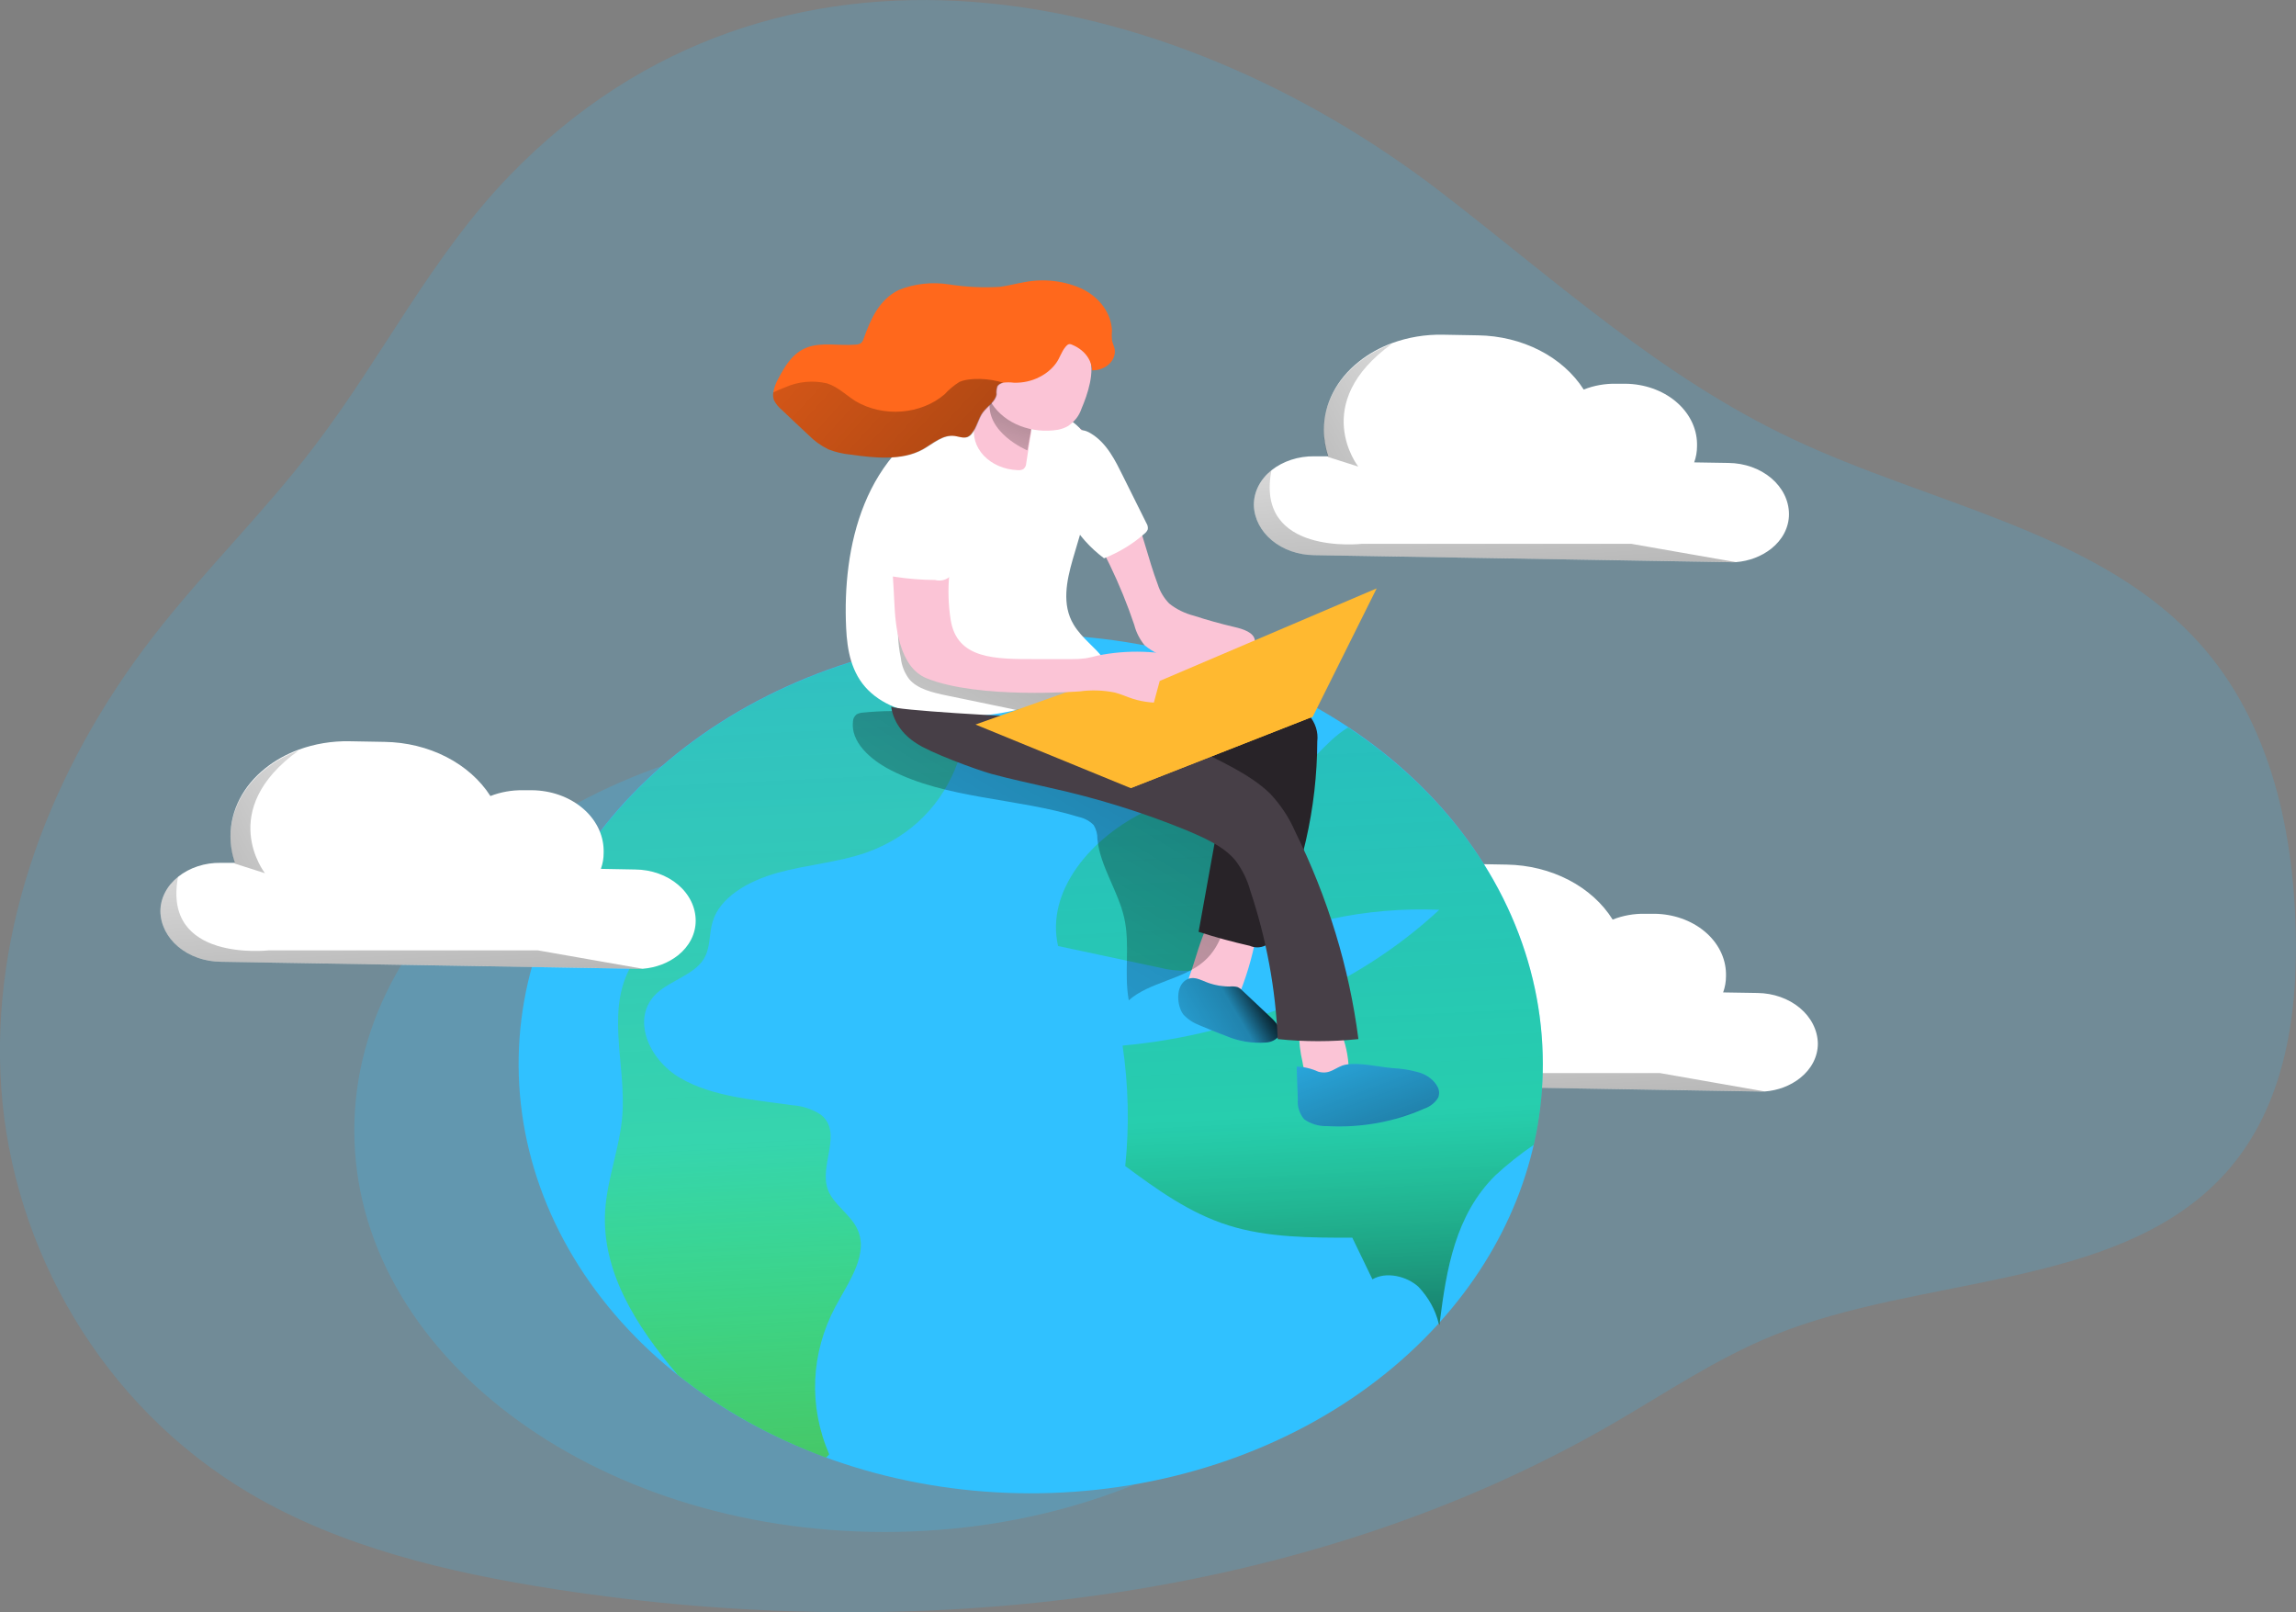 <svg width="443" height="311" viewBox="0 0 443 311" fill="none" xmlns="http://www.w3.org/2000/svg">
<rect x="0" y="0" width="443" height="311" fill="#808080" stroke="none"/>
<g clip-path="url(#clip0_108_311)">
<path opacity="0.18" d="M98.389 33.797C83.239 49.44 73.804 68.889 60.746 85.976C51.086 98.745 39.301 110.177 29.48 122.891C9.902 148.211 -1.916 179.079 0.241 209.92C2.399 240.761 19.562 271.21 48.172 288.095C65.738 298.475 86.523 303.401 107.196 306.6C176.797 317.397 251.712 309.083 311.187 274.652C321.394 268.74 331.167 262.073 342.244 257.592C370.693 246.065 407.595 248.738 428.22 227.574C440.633 214.833 443.37 196.612 442.952 179.619C442.453 159.212 437.687 137.778 422.858 122.472C403.538 102.402 371.982 97.03 345.867 84.681C320.412 72.709 299.884 53.88 278.02 37.063C225.42 -3.415 149.749 -19.233 98.389 33.797Z" fill="#30C1FF"/>
<path d="M350.745 201.309C350.748 202.558 350.446 203.794 349.856 204.941C349.266 206.088 348.401 207.121 347.316 207.977C345.457 209.457 343.058 210.37 340.505 210.568C340.029 210.602 339.549 210.602 339.072 210.568L259.102 209.218C256.036 209.191 253.104 208.161 250.93 206.348C248.756 204.536 247.512 202.084 247.462 199.514C247.456 198.265 247.754 197.029 248.338 195.88C248.923 194.731 249.78 193.694 250.859 192.833C253.079 191.063 256.039 190.094 259.102 190.133H261.823C261.261 188.478 260.973 186.766 260.97 185.045C260.965 182.585 261.56 180.15 262.717 177.89C263.874 175.63 265.57 173.591 267.7 171.899C269.579 170.392 271.759 169.172 274.14 168.295C277.225 167.168 280.565 166.616 283.929 166.676L290.723 166.797C294.95 166.869 299.076 167.892 302.67 169.758C306.264 171.624 309.194 174.266 311.155 177.406C313.114 176.625 315.265 176.241 317.434 176.285H319.189C322.828 176.317 326.31 177.537 328.893 179.687C331.476 181.837 332.956 184.747 333.019 187.799V188.352C333.018 189.403 332.833 190.449 332.471 191.456L339.089 191.564C342.162 191.599 345.098 192.636 347.274 194.455C349.45 196.275 350.695 198.733 350.745 201.309Z" fill="white"/>
<path d="M340.505 210.568C340.029 210.602 339.549 210.602 339.073 210.568L259.102 209.218C256.036 209.191 253.104 208.161 250.93 206.349C248.756 204.536 247.512 202.084 247.462 199.514C247.456 198.265 247.754 197.029 248.338 195.88C248.923 194.731 249.78 193.694 250.859 192.833C247.639 209.394 268.328 207.018 268.328 207.018H320.283L340.505 210.568Z" fill="url(#paint0_linear_108_311)"/>
<path d="M267.684 192.131L261.871 190.282C261.309 188.627 261.022 186.915 261.018 185.194C261.014 182.734 261.608 180.299 262.765 178.039C263.923 175.778 265.618 173.739 267.748 172.047C269.628 170.541 271.807 169.321 274.188 168.444C258.104 179.997 267.684 192.131 267.684 192.131Z" fill="url(#paint1_linear_108_311)"/>
<path opacity="0.23" d="M170.663 295.546C227.163 295.546 272.965 260.866 272.965 218.086C272.965 175.306 227.163 140.626 170.663 140.626C114.164 140.626 68.362 175.306 68.362 218.086C68.362 260.866 114.164 295.546 170.663 295.546Z" fill="#30C1FF"/>
<path d="M297.679 205.25C297.706 223.233 290.723 240.732 277.795 255.082L277.585 255.324C263.418 270.977 243.075 281.898 220.189 286.138C197.304 290.377 173.365 287.658 152.65 278.467C131.935 269.276 115.791 254.211 107.103 235.962C98.415 217.714 97.747 197.47 105.22 178.847C112.693 160.225 127.819 144.435 147.897 134.299C167.975 124.162 191.698 120.339 214.828 123.513C237.958 126.686 258.99 136.648 274.167 151.621C289.343 166.594 297.677 185.602 297.679 205.25Z" fill="#30C1FF"/>
<path d="M167.073 164.503C161.647 166.379 155.658 166.824 150.087 168.363C144.516 169.901 138.93 173.006 137.497 177.811C136.756 180.227 137.142 182.913 135.726 185.099C133.842 188.041 129.43 189.148 126.758 191.578C121.67 196.275 125.019 204.332 131.234 207.963C137.448 211.594 145.386 212.147 152.824 213.214C154.86 213.35 156.8 213.994 158.395 215.063C162.726 218.531 157.928 224.808 159.763 229.586C160.794 232.285 163.837 234.134 165.221 236.725C167.878 241.665 163.853 247.118 161.196 252.058C156.405 261.07 155.972 271.29 159.989 280.564C159.804 280.788 159.599 281 159.377 281.198C148.781 277.301 139.078 271.884 130.702 265.191C122.539 255.594 116.083 245.134 116.759 233.635C117.13 227.399 119.609 221.379 120.076 215.171C120.849 205.088 116.502 194.142 122.395 185.342C125.615 180.47 131.894 175.125 128.384 170.401C122.185 171.157 115.504 171.278 109.82 169.469C116.794 157.29 127.214 146.725 140.173 138.693C153.132 130.662 168.237 125.409 184.171 123.39C190.29 138.048 185.427 158.024 167.073 164.503Z" fill="url(#paint2_linear_108_311)"/>
<path d="M297.679 205.25C297.685 210.491 297.098 215.719 295.924 220.866C293.298 222.656 290.839 224.61 288.566 226.711C280.757 234.377 279.067 245.013 277.795 255.055C277.795 255.271 277.795 255.486 277.714 255.689C277.714 255.554 277.714 255.432 277.585 255.298C276.964 252.719 275.623 250.3 273.673 248.239C271.451 246.227 267.507 245.229 264.802 246.808C263.514 244.108 262.22 241.432 260.922 238.777C252.871 238.777 244.564 238.777 236.996 236.388C229.429 233.999 223.166 229.424 217.113 224.956C217.907 217.215 217.735 209.425 216.597 201.714C240.113 199.575 261.865 190.248 277.698 175.516C263.538 174.924 249.498 177.961 237.447 184.222C234.871 185.572 232.263 187.083 229.252 187.299C227.345 187.339 225.442 187.12 223.617 186.651L204.152 182.508C201.721 172.007 210.399 161.466 221.556 156.269C229.928 152.382 240.088 153.138 248.122 149.737C253.628 147.415 255.238 143.353 260.052 140.37H260.149C271.843 148.106 281.295 157.963 287.795 169.2C294.295 180.437 297.674 192.762 297.679 205.25Z" fill="url(#paint3_linear_108_311)"/>
<path d="M229.445 188.473C228.866 190.066 228.318 191.929 229.445 193.265C229.999 193.836 230.729 194.27 231.555 194.52C232.516 194.905 233.586 195.059 234.646 194.967C235.706 194.874 236.714 194.537 237.56 193.994C238.444 193.183 239.069 192.199 239.379 191.132C240.884 187.26 241.962 183.279 242.599 179.241C242.721 178.87 242.721 178.479 242.599 178.108C242.348 177.718 241.944 177.413 241.456 177.244C238.896 176.097 234.887 175.179 233.406 177.716C231.587 180.982 230.734 185.018 229.445 188.473Z" fill="#FBC4D6"/>
<path d="M237.19 190.323C237.731 190.26 238.281 190.302 238.8 190.444C239.153 190.608 239.461 190.834 239.701 191.105L245.256 196.329C246.335 197.341 247.462 198.731 246.705 199.932C246.439 200.267 246.086 200.547 245.674 200.752C245.262 200.958 244.8 201.083 244.322 201.12C241.632 201.327 238.927 200.882 236.53 199.838C234.823 199.217 233.133 198.488 231.474 197.813C230.242 197.344 229.165 196.631 228.335 195.735C227.063 194.115 226.725 190.228 228.946 188.986C230.09 188.379 231.088 188.811 232.167 189.229C233.709 189.934 235.434 190.309 237.19 190.323Z" fill="#30C1FF"/>
<path d="M260.229 206.263C260.273 206.563 260.234 206.867 260.117 207.153C259.925 207.431 259.646 207.66 259.312 207.815C258.256 208.424 257.018 208.775 255.737 208.827C255.098 208.847 254.461 208.743 253.878 208.523C253.294 208.303 252.779 207.973 252.372 207.558C251.78 206.773 251.421 205.879 251.326 204.953C250.854 202.962 250.622 200.937 250.633 198.907C250.605 198.787 250.609 198.664 250.643 198.546C250.677 198.428 250.742 198.318 250.832 198.223C250.923 198.128 251.037 198.05 251.166 197.996C251.296 197.941 251.438 197.911 251.583 197.908C253.58 197.557 257.557 196.68 258.571 198.731C259.604 201.15 260.164 203.694 260.229 206.263Z" fill="#FBC4D6"/>
<path d="M268.682 206.06C270.398 206.138 272.093 206.41 273.721 206.87C274.531 207.105 275.274 207.476 275.906 207.961C276.537 208.447 277.043 209.035 277.392 209.691C277.717 210.333 277.757 211.051 277.505 211.715C276.949 212.701 275.972 213.477 274.768 213.888C269.046 216.438 262.59 217.601 256.124 217.249C254.464 217.305 252.844 216.822 251.599 215.9C250.701 214.785 250.281 213.448 250.408 212.107L250.183 205.763C251.64 205.818 253.062 206.155 254.337 206.748C256.719 207.423 257.653 205.804 259.617 205.399C262.177 204.899 266.074 205.844 268.682 206.06Z" fill="#30C1FF"/>
<path d="M237.19 190.323C237.731 190.26 238.281 190.302 238.8 190.444C239.153 190.608 239.461 190.834 239.701 191.105L245.256 196.329C246.335 197.341 247.462 198.731 246.705 199.932C246.439 200.267 246.086 200.547 245.674 200.752C245.262 200.958 244.8 201.083 244.322 201.12C241.632 201.327 238.927 200.882 236.53 199.838C234.823 199.217 233.133 198.488 231.474 197.813C230.242 197.344 229.165 196.631 228.335 195.735C227.063 194.115 226.725 190.228 228.946 188.986C230.09 188.379 231.088 188.811 232.167 189.229C233.709 189.934 235.434 190.309 237.19 190.323Z" fill="url(#paint4_linear_108_311)"/>
<path d="M268.682 206.06C270.398 206.138 272.093 206.41 273.721 206.87C274.531 207.105 275.274 207.476 275.906 207.961C276.537 208.447 277.043 209.035 277.392 209.691C277.717 210.333 277.757 211.051 277.505 211.715C276.949 212.701 275.972 213.477 274.768 213.888C269.046 216.438 262.59 217.601 256.124 217.249C254.464 217.305 252.844 216.822 251.599 215.9C250.701 214.785 250.281 213.448 250.408 212.107L250.183 205.763C251.64 205.818 253.062 206.155 254.337 206.748C256.719 207.423 257.653 205.804 259.617 205.399C262.177 204.899 266.074 205.844 268.682 206.06Z" fill="url(#paint5_linear_108_311)"/>
<path d="M176.958 137.333C173.495 137.081 170.01 137.126 166.558 137.468C166.106 137.487 165.668 137.603 165.286 137.805C165.066 137.979 164.89 138.188 164.768 138.42C164.646 138.652 164.581 138.902 164.577 139.155C164.094 143.069 167.797 146.47 171.79 148.536C182.593 154.15 196.214 153.934 208.145 157.606C209.283 157.858 210.294 158.412 211.027 159.185C211.524 160.022 211.768 160.949 211.735 161.884C212.266 167.162 215.76 171.913 216.919 177.109C218.079 182.305 216.839 187.745 217.789 192.981C221.701 189.486 228.367 188.932 232.279 185.477C235.95 182.292 236.674 177.541 237.222 173.141L238.703 161.074C238.978 160.204 238.864 159.28 238.384 158.475C237.904 157.67 237.09 157.039 236.095 156.701C218.481 147.159 197.84 138.845 176.958 137.333Z" fill="url(#paint6_linear_108_311)"/>
<path d="M248.186 136.118C249.814 136.392 251.322 137.031 252.549 137.967C253.808 139.437 254.381 141.242 254.159 143.042C254.121 155.849 251.233 168.538 245.642 180.456C245.59 180.875 245.416 181.277 245.135 181.626C244.854 181.976 244.476 182.262 244.033 182.461C243.589 182.659 243.095 182.763 242.592 182.765C242.09 182.766 241.595 182.664 241.15 182.467C237.802 181.71 234.503 180.809 231.265 179.768L235.644 155.473C235.853 154.799 235.808 154.087 235.515 153.435C235.192 152.973 234.739 152.583 234.195 152.301C229.2 149.255 223.924 146.547 218.417 144.203C214.021 142.34 208.982 140.154 207.791 136.213C207.543 135.539 207.493 134.826 207.645 134.133C207.796 133.44 208.144 132.787 208.66 132.231C209.356 131.658 210.176 131.2 211.075 130.881C213.989 129.68 217.66 128.182 221.009 128.425C223.698 128.654 224.728 129.95 226.966 130.908C233.181 133.5 241.44 134.472 248.186 136.118Z" fill="#282328"/>
<path d="M218.272 97.476C220.429 102.456 221.492 107.734 223.392 112.768C223.808 114.103 224.554 115.349 225.581 116.426C226.947 117.524 228.602 118.338 230.411 118.801C232.934 119.62 235.499 120.336 238.107 120.947C239.846 121.339 241.923 122.014 242.116 123.498C242.157 123.994 242.035 124.489 241.762 124.929C241.089 125.935 240.121 126.779 238.948 127.381C237.776 127.984 236.439 128.325 235.064 128.371C232.322 128.432 229.59 128.057 227.014 127.264C224.669 126.866 222.517 125.894 220.832 124.47C219.874 123.286 219.201 121.956 218.851 120.556C216.209 112.693 212.543 105.098 207.919 97.908C206.536 96.009 205.454 93.967 204.699 91.834C203.637 88.109 203.621 79.282 208.209 82.521C211.912 85.14 216.646 93.778 218.272 97.476Z" fill="#FBC4D6"/>
<path d="M200.706 135.646C203.421 134.764 206.062 133.732 208.612 132.555C218.272 128.074 210.367 125.874 207.147 120.489C204.844 116.669 205.778 112.093 206.969 107.95C209.079 100.661 211.896 93.103 209.868 85.828C209.614 84.647 209.065 83.525 208.257 82.535C207.667 81.92 206.985 81.372 206.229 80.902C204.189 79.425 201.842 78.276 199.306 77.514C194.476 76.164 189.002 77.149 184.413 79.079C166.381 86.665 162.533 105.817 163.257 121.136C163.45 125.388 164.239 129.883 167.508 133.135C170.776 136.388 175.397 137.63 180.13 138.116C187.127 138.715 194.192 137.867 200.706 135.646Z" fill="white"/>
<path d="M173.819 126.981C173.964 128.418 174.516 129.806 175.429 131.03C177.039 132.933 180.001 133.635 182.722 134.188L194.975 136.726C196.468 137.105 198.019 137.301 199.579 137.306C202.928 137.171 205.81 135.376 208.467 133.648C209.146 133.259 209.735 132.77 210.206 132.204C203.443 131.664 196.697 131.097 189.968 130.274C186.007 129.788 181.821 129.113 178.907 126.832C177.401 125.585 176.256 124.067 175.558 122.392C175.075 121.352 174.849 118.707 173.449 118.478C173.096 121.312 173.22 124.175 173.819 126.981Z" fill="url(#paint7_linear_108_311)"/>
<path d="M198.002 89.378C198 89.803 197.798 90.211 197.438 90.511C197.103 90.677 196.712 90.743 196.327 90.701C195.065 90.651 193.831 90.375 192.707 89.892C191.583 89.409 190.596 88.729 189.812 87.899C189.028 87.069 188.465 86.108 188.161 85.08C187.857 84.052 187.82 82.982 188.052 81.941C188.341 80.591 189.034 79.43 189.468 78.162C190.322 75.624 190.177 72.763 192.093 70.671C193.751 73.852 195.644 76.945 197.76 79.93C198.301 80.523 198.677 81.211 198.861 81.941C199.044 82.672 199.031 83.428 198.823 84.154L198.002 89.378Z" fill="#FBC4D6"/>
<path d="M198.951 82.845L198.227 86.894C198.227 86.894 189.935 83.453 191.014 77.068C192.093 70.684 198.951 82.845 198.951 82.845Z" fill="url(#paint8_linear_108_311)"/>
<path d="M208.644 78.904C208.219 80.201 207.318 81.353 206.068 82.197C205.472 82.536 204.806 82.778 204.104 82.913C201.638 83.314 199.085 83.05 196.809 82.161C194.533 81.271 192.651 79.8 191.433 77.959C190.285 76.094 189.63 74.044 189.513 71.947C189.396 69.851 189.821 67.758 190.757 65.812C191.523 63.677 193.257 61.879 195.587 60.804C196.86 60.383 198.239 60.233 199.598 60.367C200.958 60.502 202.257 60.916 203.379 61.574C206.429 63.359 208.786 65.856 210.157 68.754C211.333 71.71 209.852 76.083 208.644 78.904Z" fill="#FBC4D6"/>
<path d="M245.047 153.084C247.11 155.287 248.741 157.752 249.877 160.386C256.209 173.187 260.324 186.681 262.097 200.459C256.927 200.999 251.698 200.999 246.528 200.459C246.123 190.732 244.334 181.081 241.199 171.71C240.645 169.693 239.692 167.768 238.381 166.014C236.079 163.22 232.295 161.601 228.721 160.089C220.358 156.682 211.616 153.97 202.622 151.991C198.823 151.113 194.991 150.304 191.256 149.291C188.116 148.4 179.309 145.134 176.765 143.366C175.432 142.519 174.317 141.454 173.487 140.237C172.657 139.019 172.129 137.673 171.935 136.28C171.935 136.982 196.472 138.386 198.227 138.224C204.136 137.697 211.107 134.863 216.936 136.874C221.492 138.44 225.662 141.706 229.816 143.96C234.855 146.605 241.006 149.17 245.047 153.084Z" fill="#473F47"/>
<path d="M218.159 152.045L188.213 139.776L223.327 127.291L253.29 138.264L218.159 152.045Z" fill="#FFB930"/>
<path d="M172.547 94.439C172.547 94.912 172.402 95.371 172.338 95.789C171.452 102.699 172.257 109.475 172.563 116.345C172.756 120.597 173.416 128.695 178.81 130.868C188.889 134.917 208.338 133.378 208.338 133.378C210.593 133.075 212.898 133.153 215.116 133.608C216.324 133.918 217.435 134.445 218.61 134.822C222.86 136.172 227.61 135.497 232.086 134.822C232.857 134.746 233.602 134.539 234.276 134.215C235.057 133.633 235.533 132.818 235.603 131.944C235.672 131.07 235.328 130.208 234.646 129.545C233.193 128.265 231.303 127.393 229.236 127.048C223.584 125.501 217.529 125.305 211.751 126.481C211.013 126.69 210.26 126.861 209.497 126.994C208.603 127.116 207.698 127.17 206.792 127.156H199.934C192.044 127.156 184.606 127.237 183.415 119.503C182.975 116.639 182.888 113.744 183.157 110.865C183.624 105.669 185.25 100.513 184.912 95.317C184.892 93.668 184.4 92.049 183.479 90.593C183.012 89.87 182.332 89.259 181.503 88.82C180.674 88.38 179.725 88.126 178.746 88.082C177.731 88.145 176.754 88.427 175.908 88.9C175.062 89.373 174.375 90.021 173.916 90.781C173.203 91.922 172.739 93.161 172.547 94.439Z" fill="#FBC4D6"/>
<path d="M265.623 113.51L223.762 131.367L218.159 152.045L253.29 138.264L265.623 113.51Z" fill="#FFB930"/>
<path d="M210.705 71.454C210.659 70.169 210.091 68.935 209.095 67.958C208.589 67.466 207.991 67.046 207.324 66.716C206.39 66.257 206.164 66.217 205.553 66.959C204.764 67.917 204.506 69.038 203.782 70.036C202.989 71.144 201.883 72.071 200.562 72.736C199.076 73.508 197.349 73.889 195.603 73.829C194.909 73.741 194.203 73.741 193.51 73.829C193.277 73.866 193.056 73.946 192.864 74.062C192.672 74.179 192.513 74.33 192.399 74.504C192.233 75.009 192.173 75.534 192.222 76.056C192.077 77.406 190.483 78.364 189.597 79.538C188.712 80.713 188.454 82.454 187.391 83.709C187.194 83.961 186.922 84.165 186.603 84.303C185.846 84.573 184.993 84.222 184.204 84.1C181.869 83.763 179.985 85.585 177.989 86.692C173.98 88.905 168.731 88.338 163.998 87.677C162.549 87.53 161.136 87.193 159.812 86.678C158.381 85.971 157.111 85.057 156.06 83.979C154.305 82.359 152.566 80.713 150.844 79.066C150.204 78.539 149.695 77.91 149.346 77.217C149.162 76.733 149.113 76.221 149.202 75.719C149.359 74.781 149.69 73.871 150.184 73.019C151.439 70.657 152.905 68.093 155.738 67.027C158.572 65.96 161.921 66.757 165.044 66.487C165.425 66.486 165.796 66.387 166.107 66.203C166.356 65.968 166.532 65.685 166.622 65.38C167.926 61.749 169.552 57.808 173.449 55.932C176.451 54.723 179.835 54.349 183.109 54.866C186.35 55.379 189.656 55.538 192.946 55.338C194.556 55.122 196.166 54.677 197.776 54.407C201.541 53.706 205.482 54.186 208.853 55.757C210.517 56.586 211.909 57.75 212.903 59.142C213.898 60.534 214.465 62.112 214.553 63.733C214.488 64.367 214.488 65.003 214.553 65.636C214.665 66.23 214.971 66.811 215.084 67.404C215.15 67.918 215.085 68.437 214.895 68.928C214.704 69.419 214.392 69.87 213.978 70.253C213.565 70.635 213.059 70.94 212.495 71.147C211.931 71.354 211.321 71.459 210.705 71.454Z" fill="#FF681C"/>
<path d="M171.082 98.272C170.585 102.092 170.532 105.943 170.921 109.772C170.901 110.104 171.002 110.434 171.211 110.717C171.553 111.031 172.025 111.224 172.531 111.257C175.138 111.663 177.784 111.876 180.436 111.891C180.808 111.991 181.202 112.02 181.589 111.978C181.977 111.935 182.348 111.822 182.677 111.645C183.006 111.469 183.285 111.233 183.493 110.956C183.701 110.679 183.834 110.367 183.882 110.042C185.331 104.967 186.764 99.892 187.858 94.75C188.293 92.685 188.599 90.363 187.118 88.689C184.976 86.26 179.196 85.99 176.411 87.758C173.046 89.931 171.613 95.006 171.082 98.272Z" fill="white"/>
<path d="M216.646 91.794L221.202 100.945C221.427 101.301 221.517 101.706 221.46 102.106C221.344 102.434 221.121 102.728 220.816 102.956C218.59 104.929 215.948 106.54 213.023 107.707C210.326 105.687 208.137 103.237 206.583 100.499C205.07 97.247 205.408 93.629 205.858 90.161C206.132 87.961 206.036 80.888 210.495 83.628C213.603 85.504 215.245 88.973 216.646 91.794Z" fill="white"/>
<path d="M134.228 177.635C134.23 178.883 133.928 180.117 133.341 181.264C132.754 182.41 131.895 183.444 130.815 184.303C128.954 185.781 126.557 186.693 124.005 186.894C123.527 186.915 123.049 186.915 122.572 186.894L42.602 185.544C39.531 185.517 36.595 184.486 34.418 182.671C32.241 180.856 30.995 178.4 30.945 175.827C30.943 174.579 31.245 173.344 31.832 172.198C32.419 171.052 33.279 170.018 34.358 169.159C35.453 168.277 36.744 167.584 38.159 167.121C39.574 166.658 41.083 166.433 42.602 166.46H45.322C44.752 164.801 44.465 163.084 44.469 161.358C44.464 158.898 45.058 156.463 46.215 154.202C47.372 151.942 49.068 149.903 51.199 148.212C53.076 146.706 55.257 145.49 57.639 144.621C60.724 143.493 64.064 142.94 67.428 143.002L74.222 143.123C78.423 143.189 82.527 144.191 86.112 146.027C89.698 147.863 92.635 150.467 94.622 153.57C96.586 152.801 98.733 152.418 100.901 152.45H102.656C106.294 152.488 109.772 153.713 112.351 155.865C114.93 158.017 116.407 160.926 116.47 163.976V164.53C116.476 165.576 116.297 166.618 115.938 167.62L122.556 167.742C125.665 167.767 128.636 168.82 130.822 170.674C133.008 172.527 134.233 175.029 134.228 177.635Z" fill="white"/>
<path d="M124.005 186.894C123.527 186.915 123.049 186.915 122.572 186.894L42.602 185.545C39.531 185.517 36.595 184.486 34.418 182.671C32.241 180.856 30.995 178.4 30.945 175.827C30.943 174.579 31.245 173.344 31.832 172.198C32.419 171.052 33.279 170.018 34.358 169.159C31.218 185.706 51.827 183.344 51.827 183.344H103.783L124.005 186.894Z" fill="url(#paint9_linear_108_311)"/>
<path d="M51.118 168.457L45.322 166.608C44.752 164.95 44.465 163.232 44.469 161.506C44.464 159.046 45.058 156.611 46.215 154.351C47.372 152.09 49.068 150.051 51.199 148.36C53.076 146.854 55.257 145.639 57.639 144.77C41.587 156.323 51.118 168.457 51.118 168.457Z" fill="url(#paint10_linear_108_311)"/>
<path d="M345.175 99.19C345.176 100.439 344.872 101.675 344.283 102.821C343.693 103.968 342.829 105.001 341.745 105.858C339.878 107.336 337.475 108.248 334.919 108.449C334.442 108.483 333.963 108.483 333.486 108.449L253.532 107.099C250.488 107.065 247.578 106.044 245.413 104.249C243.249 102.455 241.998 100.027 241.923 97.476C241.907 96.216 242.2 94.966 242.784 93.805C243.368 92.644 244.232 91.597 245.32 90.727C247.548 88.958 250.512 87.99 253.58 88.028H256.285C255.722 86.373 255.435 84.661 255.431 82.94C255.427 80.48 256.022 78.045 257.179 75.784C258.336 73.524 260.031 71.485 262.161 69.793C264.039 68.285 266.219 67.065 268.602 66.19C271.685 65.06 275.026 64.507 278.39 64.57L285.185 64.692C289.385 64.757 293.489 65.76 297.072 67.599C300.655 69.438 303.588 72.045 305.568 75.152C307.528 74.372 309.678 73.988 311.847 74.031H313.602C317.242 74.063 320.723 75.283 323.306 77.433C325.889 79.584 327.369 82.494 327.432 85.545V86.098C327.431 87.15 327.246 88.195 326.885 89.202L333.502 89.31C336.605 89.342 339.569 90.396 341.753 92.245C343.937 94.094 345.166 96.588 345.175 99.19Z" fill="white"/>
<path d="M334.935 108.449C334.458 108.483 333.979 108.483 333.502 108.449L253.548 107.099C250.501 107.069 247.587 106.049 245.419 104.254C243.251 102.459 241.998 100.029 241.923 97.476C241.907 96.216 242.2 94.966 242.784 93.805C243.368 92.644 244.232 91.597 245.32 90.727C242.1 107.288 262.789 104.913 262.789 104.913H314.745L334.935 108.449Z" fill="url(#paint11_linear_108_311)"/>
<path d="M262.065 90.012L256.253 88.163C255.69 86.508 255.403 84.796 255.399 83.075C255.395 80.615 255.989 78.18 257.146 75.919C258.304 73.659 259.999 71.62 262.129 69.928C264.007 68.42 266.187 67.2 268.569 66.325C252.533 77.878 262.065 90.012 262.065 90.012Z" fill="url(#paint12_linear_108_311)"/>
<path d="M193.622 73.856C193.389 73.893 193.169 73.973 192.977 74.089C192.785 74.206 192.626 74.357 192.511 74.531C192.345 75.036 192.285 75.561 192.334 76.083C192.189 77.433 190.595 78.391 189.71 79.565C188.824 80.74 188.567 82.481 187.504 83.736C187.307 83.988 187.035 84.192 186.715 84.33C185.959 84.6 185.105 84.249 184.316 84.127C181.982 83.79 180.098 85.612 178.102 86.719C174.093 88.932 168.844 88.365 164.11 87.704C162.621 87.558 161.169 87.212 159.812 86.678C158.381 85.971 157.111 85.057 156.06 83.979C154.305 82.359 152.566 80.713 150.844 79.066C150.204 78.539 149.695 77.91 149.346 77.217C149.162 76.733 149.113 76.221 149.202 75.719C149.952 75.339 150.732 75.001 151.536 74.706C154.004 73.596 156.889 73.33 159.586 73.964C161.744 74.666 163.273 76.272 165.125 77.419C167.707 78.935 170.848 79.631 173.986 79.384C177.124 79.137 180.055 77.962 182.255 76.07C183.067 75.174 184.02 74.374 185.089 73.694C187.005 72.817 190.901 72.952 193.622 73.856Z" fill="url(#paint13_linear_108_311)"/>
</g>
<defs>
<linearGradient id="paint0_linear_108_311" x1="297.26" y1="240.667" x2="292.125" y2="161.757" gradientUnits="userSpaceOnUse">
<stop offset="0.01"/>
<stop offset="0.13" stop-opacity="0.69"/>
<stop offset="0.25" stop-opacity="0.32"/>
<stop offset="1" stop-opacity="0"/>
</linearGradient>
<linearGradient id="paint1_linear_108_311" x1="224.825" y1="198.259" x2="301.383" y2="155.767" gradientUnits="userSpaceOnUse">
<stop offset="0.01"/>
<stop offset="0.13" stop-opacity="0.69"/>
<stop offset="0.25" stop-opacity="0.32"/>
<stop offset="1" stop-opacity="0"/>
</linearGradient>
<linearGradient id="paint2_linear_108_311" x1="161.309" y1="345.998" x2="137.491" y2="-156.826" gradientUnits="userSpaceOnUse">
<stop offset="0.01" stop-color="#4CDD1A"/>
<stop offset="0.13" stop-color="#50CB25" stop-opacity="0.69"/>
<stop offset="0.25" stop-color="#42FF00" stop-opacity="0.32"/>
<stop offset="1" stop-opacity="0"/>
</linearGradient>
<linearGradient id="paint3_linear_108_311" x1="260.841" y1="341.287" x2="237.012" y2="-161.55" gradientUnits="userSpaceOnUse">
<stop offset="0.01" stop-color="#70FF63"/>
<stop offset="0.13" stop-opacity="0.69"/>
<stop offset="0.25" stop-color="#13E800" stop-opacity="0.32"/>
<stop offset="1" stop-opacity="0"/>
</linearGradient>
<linearGradient id="paint4_linear_108_311" x1="245.755" y1="191.362" x2="217.152" y2="208.289" gradientUnits="userSpaceOnUse">
<stop offset="0.01"/>
<stop offset="0.13" stop-opacity="0.69"/>
<stop offset="0.25" stop-opacity="0.32"/>
<stop offset="1" stop-opacity="0"/>
</linearGradient>
<linearGradient id="paint5_linear_108_311" x1="270.968" y1="225.145" x2="257.678" y2="189.478" gradientUnits="userSpaceOnUse">
<stop offset="0.01"/>
<stop offset="0.13" stop-opacity="0.69"/>
<stop offset="0.25" stop-opacity="0.32"/>
<stop offset="1" stop-opacity="0"/>
</linearGradient>
<linearGradient id="paint6_linear_108_311" x1="241.875" y1="111.608" x2="152.653" y2="259.119" gradientUnits="userSpaceOnUse">
<stop offset="0.01"/>
<stop offset="0.13" stop-opacity="0.69"/>
<stop offset="0.25" stop-opacity="0.32"/>
<stop offset="1" stop-opacity="0"/>
</linearGradient>
<linearGradient id="paint7_linear_108_311" x1="214.15" y1="98.043" x2="159.814" y2="192.455" gradientUnits="userSpaceOnUse">
<stop offset="0.01"/>
<stop offset="0.13" stop-opacity="0.69"/>
<stop offset="0.25" stop-opacity="0.32"/>
<stop offset="1" stop-opacity="0"/>
</linearGradient>
<linearGradient id="paint8_linear_108_311" x1="200.417" y1="71.116" x2="189.466" y2="99.66" gradientUnits="userSpaceOnUse">
<stop offset="0.01"/>
<stop offset="0.13" stop-opacity="0.69"/>
<stop offset="0.25" stop-opacity="0.32"/>
<stop offset="1" stop-opacity="0"/>
</linearGradient>
<linearGradient id="paint9_linear_108_311" x1="80.759" y1="216.993" x2="75.613" y2="138.069" gradientUnits="userSpaceOnUse">
<stop offset="0.01"/>
<stop offset="0.13" stop-opacity="0.69"/>
<stop offset="0.25" stop-opacity="0.32"/>
<stop offset="1" stop-opacity="0"/>
</linearGradient>
<linearGradient id="paint10_linear_108_311" x1="8.308" y1="174.571" x2="84.887" y2="132.094" gradientUnits="userSpaceOnUse">
<stop offset="0.01"/>
<stop offset="0.13" stop-opacity="0.69"/>
<stop offset="0.25" stop-opacity="0.32"/>
<stop offset="1" stop-opacity="0"/>
</linearGradient>
<linearGradient id="paint11_linear_108_311" x1="291.705" y1="138.548" x2="286.559" y2="59.638" gradientUnits="userSpaceOnUse">
<stop offset="0.01"/>
<stop offset="0.13" stop-opacity="0.69"/>
<stop offset="0.25" stop-opacity="0.32"/>
<stop offset="1" stop-opacity="0"/>
</linearGradient>
<linearGradient id="paint12_linear_108_311" x1="219.254" y1="96.14" x2="295.812" y2="53.648" gradientUnits="userSpaceOnUse">
<stop offset="0.01"/>
<stop offset="0.13" stop-opacity="0.69"/>
<stop offset="0.25" stop-opacity="0.32"/>
<stop offset="1" stop-opacity="0"/>
</linearGradient>
<linearGradient id="paint13_linear_108_311" x1="212.749" y1="103.401" x2="130.4" y2="28.506" gradientUnits="userSpaceOnUse">
<stop offset="0.01"/>
<stop offset="0.13" stop-opacity="0.69"/>
<stop offset="0.25" stop-opacity="0.32"/>
<stop offset="1" stop-opacity="0"/>
</linearGradient>
<clipPath id="clip0_108_311">
<rect width="443" height="311" fill="white"/>
</clipPath>
</defs>
</svg>
